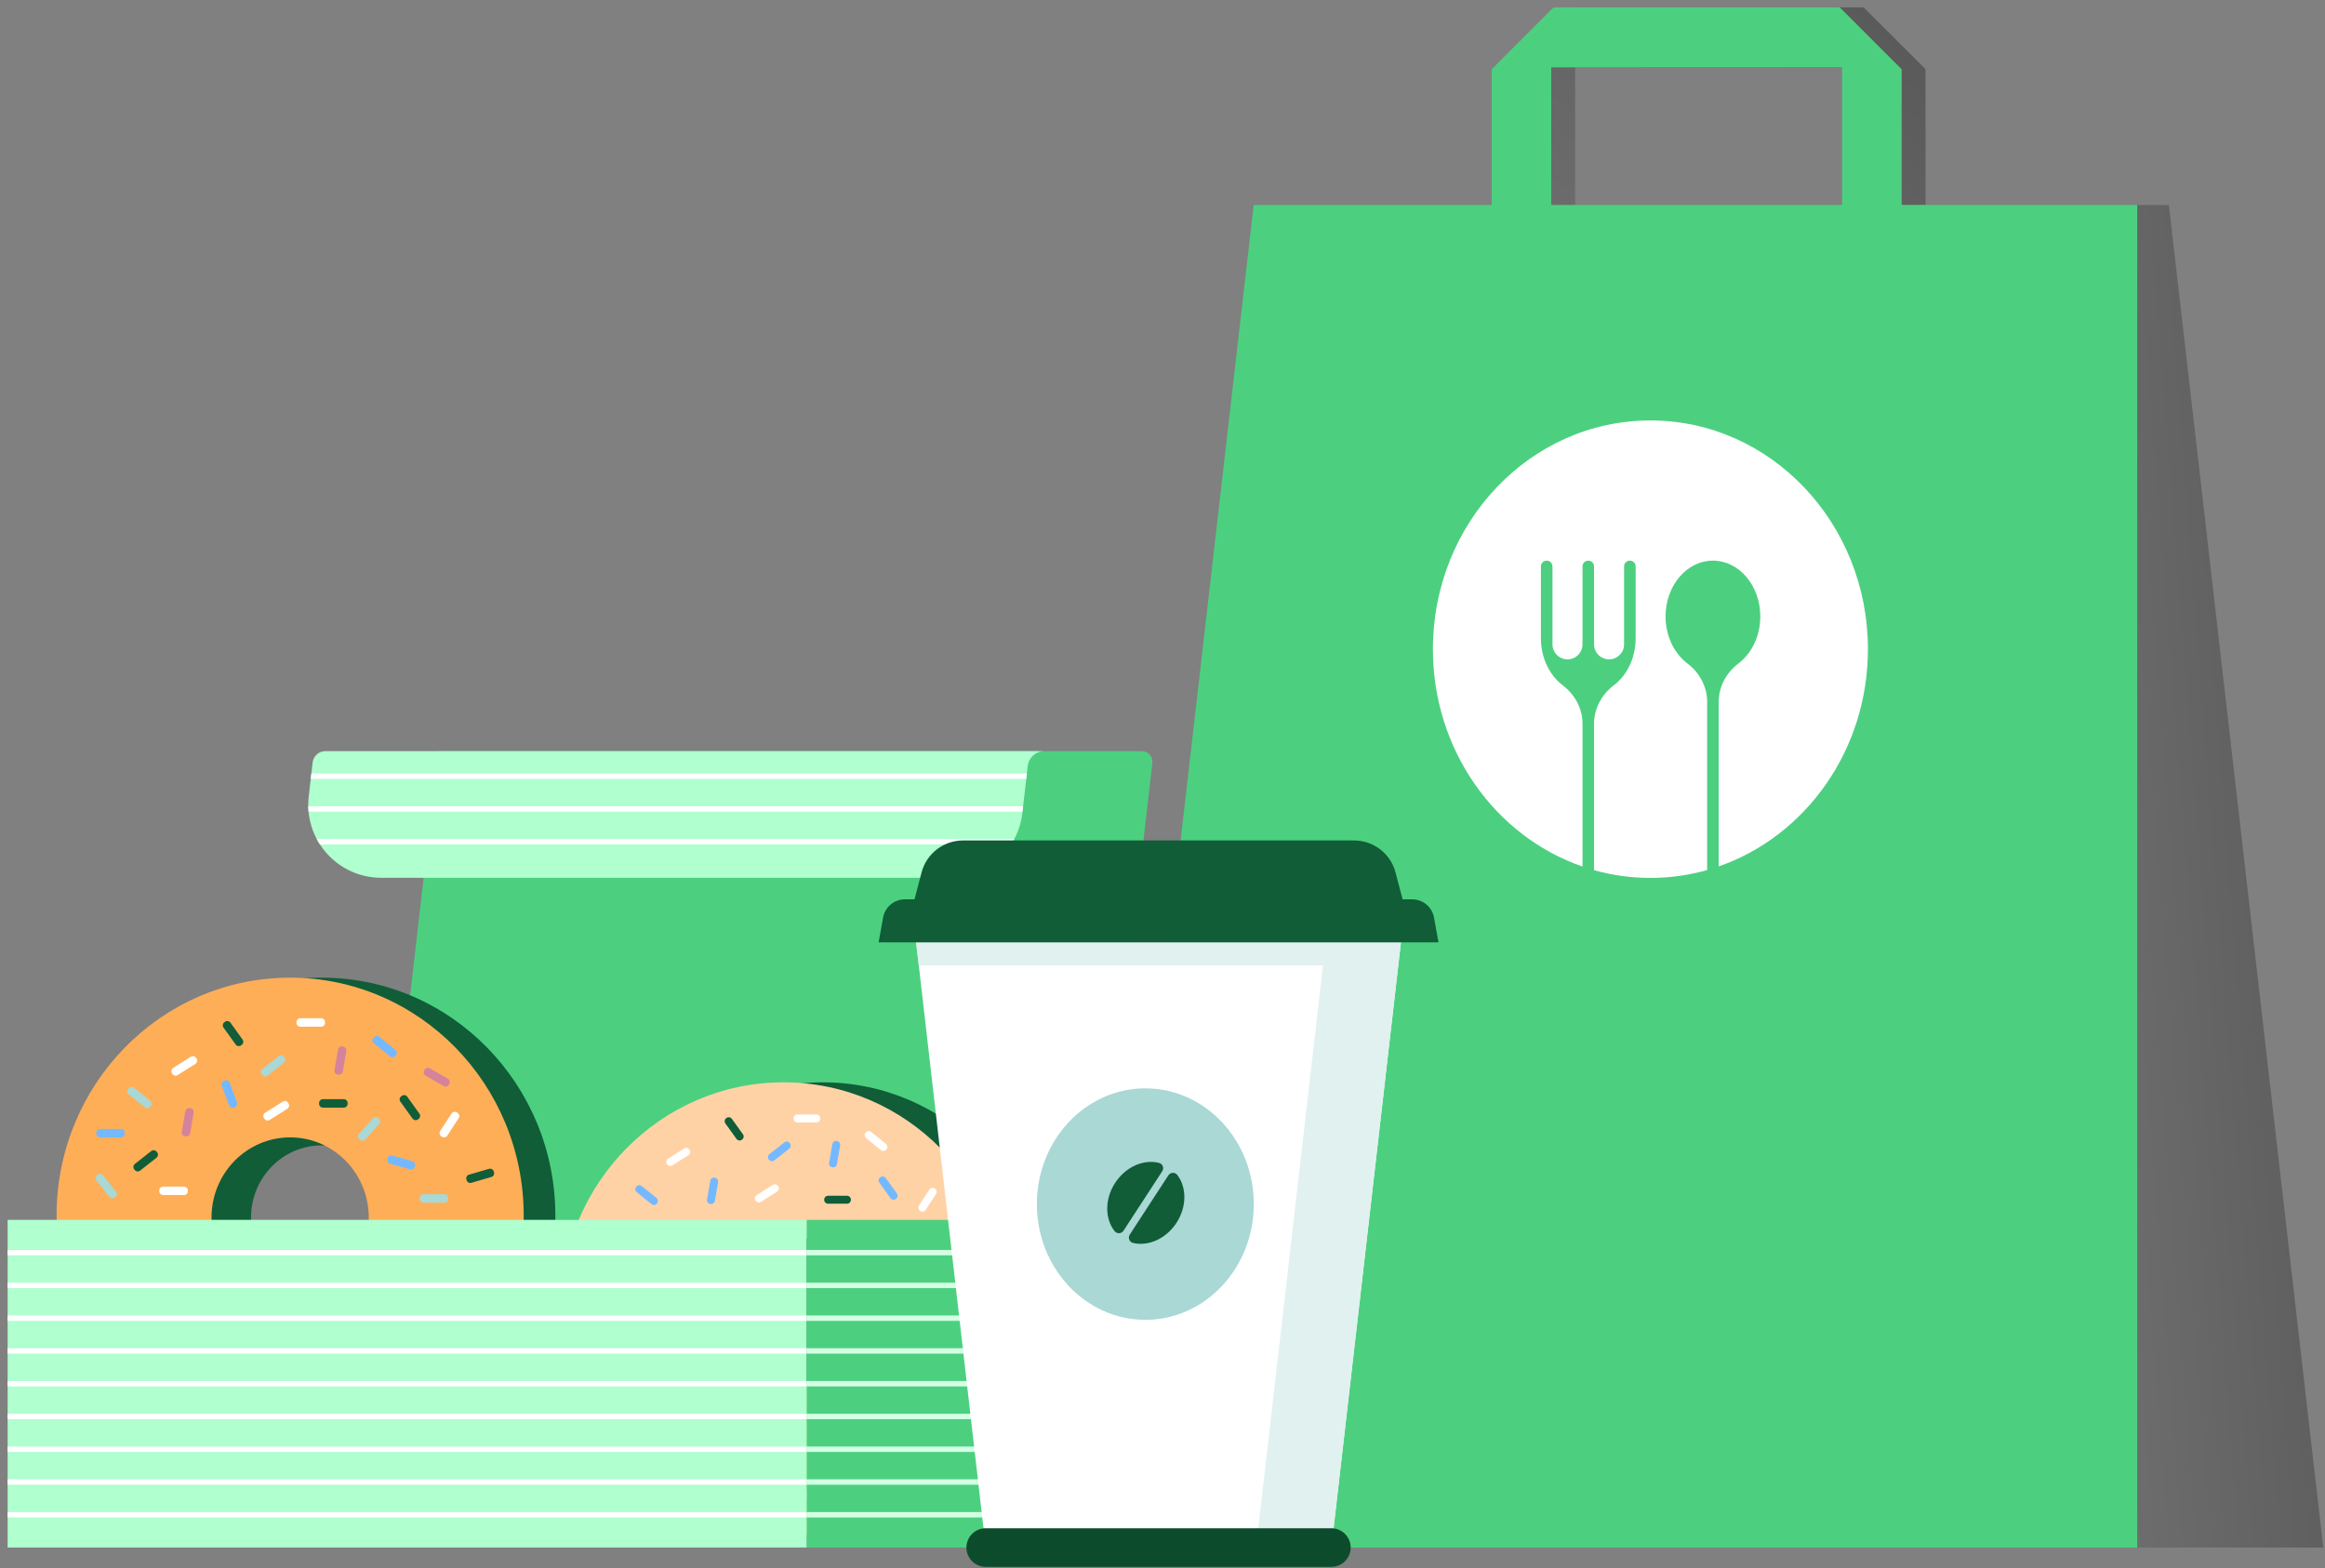 <svg width="301" height="203" viewBox="0 0 301 203" fill="none" xmlns="http://www.w3.org/2000/svg">
<rect x="0" y="0" width="301" height="203" fill="#808080" stroke="none"/>
<path d="M249.289 8.967V26.545H241.587V8.721H203.922V26.545H196.22V8.967L204.231 0.958H241.277L249.289 8.967Z" fill="url(#paint0_linear_1_380)"/>
<path d="M246.191 26.545V8.967L238.179 0.958H201.133L193.122 8.967V26.545H162.306L142.321 200.346H276.693V26.545H246.191ZM238.489 26.545H200.824V8.72H238.489V26.545Z" fill="#4CD080"/>
<path d="M300.775 200.346H276.693V26.545H280.79L300.775 200.346Z" fill="url(#paint1_linear_1_380)"/>
<path d="M241.825 84.043C241.825 97.149 233.729 108.266 222.509 112.164V90.856C222.509 88.92 223.466 87.104 225.078 85.88C226.772 84.595 227.893 82.353 227.893 79.803C227.893 75.812 225.147 72.579 221.76 72.579C218.374 72.579 215.628 75.812 215.628 79.803C215.628 82.353 216.749 84.595 218.443 85.88C220.055 87.104 221.012 88.92 221.012 90.856V112.637C218.67 113.301 216.207 113.655 213.666 113.655C211.143 113.655 208.698 113.306 206.37 112.651V93.686C206.37 91.75 207.328 89.934 208.94 88.71C209.881 87.996 210.646 86.984 211.14 85.79C211.534 84.837 211.755 83.766 211.755 82.634V73.327C211.755 72.914 211.42 72.579 211.006 72.579H211.005C210.592 72.579 210.257 72.914 210.257 73.327V83.417C210.257 83.954 210.04 84.439 209.688 84.791C209.336 85.142 208.851 85.36 208.314 85.36C207.241 85.36 206.37 84.49 206.37 83.417V73.327C206.37 73.121 206.287 72.934 206.152 72.798C206.016 72.663 205.829 72.579 205.622 72.579C205.208 72.579 204.874 72.914 204.874 73.327V83.417C204.874 84.49 204.004 85.36 202.931 85.36H202.93C201.857 85.36 200.986 84.49 200.986 83.417V73.327C200.986 73.121 200.902 72.934 200.768 72.798C200.632 72.663 200.445 72.579 200.238 72.579C199.824 72.579 199.489 72.914 199.489 73.327V82.634C199.489 83.766 199.71 84.837 200.104 85.79C200.598 86.984 201.362 87.996 202.303 88.71C203.916 89.934 204.874 91.75 204.874 93.686V112.182C193.628 108.299 185.508 97.168 185.508 84.043C185.508 67.69 198.114 54.431 213.666 54.431C229.218 54.431 241.825 67.69 241.825 84.043Z" fill="white"/>
<path d="M149.187 98.774L142.387 157.923H49.754L56.731 97.242H147.821C148.643 97.242 149.281 97.958 149.187 98.774Z" fill="#4CD080"/>
<path d="M135.204 97.242C134.105 97.242 133.181 98.066 133.055 99.157L132.352 105.27C131.804 110.039 127.764 113.64 122.961 113.64H49.358C43.71 113.64 39.323 108.721 39.968 103.112L40.474 98.708C40.57 97.873 41.278 97.242 42.119 97.242H135.204Z" fill="#AFFFCF"/>
<path d="M106.531 198.925C122.461 198.925 135.375 185.761 135.375 169.523C135.375 153.284 122.461 140.12 106.531 140.12C90.601 140.12 77.686 153.284 77.686 169.523C77.686 185.761 90.601 198.925 106.531 198.925Z" fill="#105D38"/>
<path d="M101.435 140.12C85.504 140.12 72.59 153.284 72.59 169.522C72.59 185.761 85.504 198.925 101.435 198.925C117.365 198.925 130.279 185.761 130.279 169.522C130.279 153.284 117.365 140.12 101.435 140.12ZM101.435 179.64C96.072 179.64 91.725 175.208 91.725 169.742C91.725 164.276 96.072 159.844 101.435 159.844C106.797 159.844 111.145 164.276 111.145 169.742C111.145 175.208 106.797 179.64 101.435 179.64Z" fill="#FFD2A6"/>
<path d="M105.693 145.314H103.231C102.957 145.314 102.734 145.091 102.734 144.816V144.782C102.734 144.508 102.957 144.285 103.231 144.285H105.693C105.968 144.285 106.191 144.508 106.191 144.782V144.816C106.191 145.091 105.968 145.314 105.693 145.314Z" fill="white"/>
<path d="M109.662 155.833H107.2C106.925 155.833 106.703 155.61 106.703 155.336V155.302C106.703 155.027 106.925 154.805 107.2 154.805H109.662C109.937 154.805 110.159 155.027 110.159 155.302V155.336C110.159 155.61 109.937 155.833 109.662 155.833Z" fill="#105D38"/>
<path d="M89.117 149.56L87.035 150.874C86.803 151.021 86.496 150.952 86.349 150.719L86.331 150.691C86.184 150.458 86.254 150.151 86.486 150.005L88.568 148.691C88.8 148.544 89.107 148.614 89.254 148.846L89.272 148.874C89.419 149.107 89.349 149.414 89.117 149.56Z" fill="white"/>
<path d="M121.183 154.568L119.84 156.63C119.69 156.861 119.382 156.926 119.152 156.776L119.123 156.757C118.893 156.607 118.828 156.299 118.978 156.069L120.321 154.007C120.471 153.777 120.779 153.712 121.009 153.862L121.038 153.88C121.268 154.03 121.333 154.338 121.183 154.568Z" fill="white"/>
<path d="M100.596 154.274L98.514 155.588C98.282 155.735 97.975 155.665 97.828 155.433L97.81 155.404C97.663 155.172 97.733 154.865 97.965 154.719L100.047 153.404C100.279 153.258 100.586 153.327 100.733 153.559L100.751 153.588C100.898 153.82 100.828 154.127 100.596 154.274Z" fill="white"/>
<path d="M95.347 147.443L93.911 145.444C93.751 145.22 93.802 144.91 94.025 144.75L94.053 144.73C94.276 144.57 94.587 144.621 94.747 144.844L96.183 146.844C96.343 147.067 96.292 147.378 96.068 147.538L96.041 147.558C95.817 147.718 95.507 147.666 95.347 147.443Z" fill="#105D38"/>
<path d="M115.278 155.111L113.842 153.112C113.682 152.888 113.733 152.578 113.957 152.418L113.984 152.398C114.208 152.238 114.518 152.289 114.678 152.512L116.114 154.512C116.274 154.735 116.223 155.046 116 155.206L115.972 155.226C115.749 155.386 115.438 155.334 115.278 155.111Z" fill="#74B9FF"/>
<path d="M84.347 155.889L82.432 154.341C82.219 154.169 82.186 153.856 82.358 153.642L82.38 153.616C82.553 153.402 82.866 153.369 83.079 153.542L84.994 155.09C85.207 155.262 85.24 155.575 85.068 155.789L85.046 155.815C84.874 156.029 84.56 156.062 84.347 155.889Z" fill="#74B9FF"/>
<path d="M114.047 148.891L112.133 147.344C111.919 147.171 111.886 146.858 112.059 146.644L112.08 146.618C112.253 146.405 112.566 146.371 112.78 146.544L114.694 148.092C114.908 148.265 114.941 148.578 114.768 148.791L114.747 148.818C114.574 149.031 114.261 149.064 114.047 148.891Z" fill="white"/>
<path d="M91.538 155.291L91.957 152.866C92.004 152.595 92.261 152.414 92.532 152.461L92.566 152.466C92.836 152.513 93.018 152.77 92.971 153.041L92.552 155.466C92.505 155.737 92.248 155.918 91.977 155.872L91.944 155.866C91.673 155.819 91.492 155.562 91.538 155.291Z" fill="#74B9FF"/>
<path d="M88.55 163.867L88.969 161.442C89.016 161.171 89.273 160.99 89.544 161.036L89.577 161.042C89.848 161.089 90.029 161.346 89.983 161.617L89.563 164.042C89.517 164.313 89.259 164.494 88.989 164.447L88.955 164.442C88.684 164.395 88.503 164.138 88.55 163.867Z" fill="#74B9FF"/>
<path d="M99.611 149.418L101.545 147.895C101.76 147.725 102.073 147.762 102.243 147.978L102.264 148.004C102.434 148.22 102.397 148.533 102.181 148.703L100.247 150.226C100.032 150.396 99.719 150.359 99.549 150.143L99.528 150.116C99.358 149.901 99.395 149.588 99.611 149.418Z" fill="#74B9FF"/>
<path d="M107.337 150.542L107.756 148.117C107.803 147.846 108.061 147.665 108.331 147.711L108.365 147.717C108.635 147.764 108.817 148.021 108.77 148.292L108.351 150.717C108.304 150.987 108.047 151.169 107.776 151.122L107.743 151.116C107.472 151.07 107.29 150.812 107.337 150.542Z" fill="#74B9FF"/>
<path d="M118.838 185.249L120.303 183.27C120.466 183.049 120.778 183.003 120.999 183.166L121.026 183.186C121.247 183.35 121.293 183.661 121.13 183.882L119.665 185.86C119.502 186.081 119.19 186.127 118.97 185.964L118.942 185.944C118.721 185.781 118.675 185.469 118.838 185.249Z" fill="white"/>
<path d="M109.164 181.496L110.629 179.518C110.792 179.297 111.104 179.251 111.324 179.414L111.352 179.434C111.573 179.598 111.619 179.909 111.456 180.13L109.991 182.108C109.828 182.329 109.516 182.375 109.295 182.212L109.268 182.192C109.047 182.028 109.001 181.717 109.164 181.496Z" fill="#105D38"/>
<path d="M125.284 169.403L125.466 166.949C125.486 166.675 125.725 166.469 125.999 166.49L126.033 166.492C126.307 166.512 126.513 166.751 126.493 167.024L126.311 169.479C126.291 169.753 126.052 169.958 125.778 169.938L125.744 169.936C125.47 169.915 125.264 169.677 125.284 169.403Z" fill="white"/>
<path d="M111.709 161.676L111.89 159.221C111.911 158.947 112.149 158.742 112.424 158.762L112.457 158.764C112.732 158.785 112.937 159.023 112.917 159.297L112.735 161.752C112.715 162.025 112.476 162.231 112.202 162.211L112.168 162.208C111.894 162.188 111.688 161.949 111.709 161.676Z" fill="white"/>
<path d="M103.625 193.809L102.766 191.503C102.67 191.245 102.801 190.959 103.058 190.863L103.09 190.851C103.347 190.756 103.634 190.886 103.73 191.144L104.589 193.45C104.685 193.708 104.554 193.994 104.296 194.09L104.264 194.102C104.007 194.197 103.721 194.067 103.625 193.809Z" fill="white"/>
<path d="M114.665 175.822L114.847 173.368C114.867 173.094 115.106 172.888 115.38 172.909L115.414 172.911C115.688 172.931 115.894 173.17 115.874 173.444L115.692 175.898C115.671 176.172 115.433 176.378 115.159 176.357L115.125 176.355C114.851 176.334 114.645 176.096 114.665 175.822Z" fill="white"/>
<path d="M123.281 175.668L125.743 175.704C126.018 175.708 126.237 175.934 126.233 176.209L126.232 176.243C126.228 176.517 126.002 176.736 125.728 176.732L123.266 176.696C122.991 176.692 122.772 176.466 122.776 176.192L122.776 176.158C122.78 175.883 123.006 175.664 123.281 175.668Z" fill="#105D38"/>
<path d="M99.507 184.033L101.968 184.069C102.243 184.073 102.462 184.299 102.458 184.574L102.458 184.608C102.454 184.882 102.228 185.102 101.953 185.098L99.491 185.061C99.217 185.057 98.997 184.831 99.001 184.557L99.002 184.523C99.006 184.248 99.232 184.029 99.507 184.033Z" fill="#105D38"/>
<path d="M105.258 187.121L107.72 187.158C107.994 187.162 108.214 187.388 108.21 187.662L108.209 187.696C108.205 187.971 107.979 188.19 107.705 188.186L105.243 188.149C104.968 188.145 104.749 187.919 104.753 187.645L104.753 187.611C104.757 187.336 104.983 187.117 105.258 187.121Z" fill="#74B9FF"/>
<path d="M123.033 161.805L125.416 161.187C125.682 161.118 125.953 161.278 126.022 161.544L126.031 161.577C126.1 161.843 125.94 162.114 125.674 162.183L123.291 162.8C123.025 162.869 122.753 162.71 122.685 162.444L122.676 162.411C122.607 162.145 122.767 161.874 123.033 161.805Z" fill="#74B9FF"/>
<path d="M114.675 164.625L117.059 164.007C117.325 163.938 117.596 164.098 117.665 164.364L117.674 164.397C117.743 164.662 117.583 164.934 117.317 165.003L114.933 165.62C114.668 165.689 114.396 165.529 114.327 165.264L114.319 165.231C114.25 164.965 114.409 164.694 114.675 164.625Z" fill="#74B9FF"/>
<path d="M110.991 189.833L113.375 189.215C113.641 189.146 113.912 189.306 113.981 189.572L113.99 189.605C114.059 189.87 113.899 190.142 113.633 190.21L111.25 190.828C110.984 190.897 110.712 190.737 110.643 190.471L110.635 190.439C110.566 190.173 110.726 189.901 110.991 189.833Z" fill="white"/>
<path d="M119.235 167.939L120.936 169.719C121.126 169.917 121.119 170.232 120.92 170.422L120.896 170.445C120.697 170.635 120.382 170.628 120.193 170.429L118.492 168.649C118.302 168.451 118.309 168.136 118.508 167.947L118.532 167.923C118.731 167.733 119.046 167.74 119.235 167.939Z" fill="#74B9FF"/>
<path d="M119.157 177.919L119.232 180.379C119.24 180.654 119.024 180.883 118.749 180.891L118.715 180.892C118.44 180.901 118.211 180.685 118.203 180.41L118.128 177.95C118.12 177.676 118.336 177.447 118.61 177.438L118.645 177.437C118.919 177.429 119.149 177.645 119.157 177.919Z" fill="#74B9FF"/>
<path d="M113.656 183.459L115.357 185.239C115.547 185.437 115.54 185.752 115.341 185.941L115.316 185.965C115.118 186.155 114.803 186.147 114.613 185.949L112.912 184.169C112.723 183.971 112.73 183.656 112.928 183.466L112.953 183.443C113.152 183.253 113.466 183.26 113.656 183.459Z" fill="#74B9FF"/>
<path d="M79.473 176.888L80.558 179.098C80.678 179.345 80.577 179.643 80.33 179.763L80.299 179.778C80.053 179.899 79.755 179.798 79.634 179.551L78.55 177.341C78.429 177.095 78.531 176.797 78.777 176.676L78.808 176.661C79.055 176.54 79.353 176.642 79.473 176.888Z" fill="white"/>
<path d="M87.255 170.026L88.339 172.236C88.46 172.483 88.358 172.781 88.111 172.901L88.081 172.916C87.834 173.037 87.536 172.935 87.415 172.689L86.331 170.479C86.21 170.233 86.312 169.935 86.558 169.814L86.589 169.799C86.836 169.678 87.134 169.78 87.255 170.026Z" fill="#105D38"/>
<path d="M90.586 189.896L92.683 191.186C92.917 191.33 92.99 191.636 92.846 191.87L92.828 191.899C92.684 192.133 92.378 192.206 92.144 192.062L90.047 190.772C89.813 190.628 89.74 190.322 89.884 190.088L89.902 190.059C90.046 189.825 90.352 189.752 90.586 189.896Z" fill="white"/>
<path d="M79.681 159.273L82.126 159.571C82.398 159.604 82.592 159.852 82.559 160.124L82.555 160.158C82.522 160.431 82.274 160.625 82.001 160.592L79.557 160.294C79.284 160.261 79.09 160.013 79.124 159.74L79.128 159.706C79.161 159.434 79.409 159.24 79.681 159.273Z" fill="white"/>
<path d="M89.766 177.518L91.863 178.808C92.097 178.952 92.17 179.259 92.026 179.492L92.008 179.521C91.864 179.755 91.558 179.828 91.324 179.684L89.227 178.394C88.993 178.25 88.92 177.944 89.064 177.71L89.082 177.681C89.226 177.447 89.532 177.375 89.766 177.518Z" fill="white"/>
<path d="M85.942 185.237L84.777 187.406C84.647 187.648 84.346 187.739 84.104 187.609L84.074 187.593C83.832 187.463 83.741 187.162 83.871 186.92L85.035 184.751C85.165 184.509 85.467 184.418 85.709 184.548L85.739 184.564C85.981 184.694 86.072 184.996 85.942 185.237Z" fill="#105D38"/>
<path d="M84.054 163.972L82.89 166.141C82.76 166.383 82.458 166.474 82.216 166.344L82.186 166.328C81.944 166.198 81.853 165.897 81.983 165.655L83.147 163.486C83.277 163.244 83.579 163.153 83.821 163.283L83.851 163.299C84.093 163.429 84.184 163.731 84.054 163.972Z" fill="#74B9FF"/>
<path d="M98.371 191.391L97.824 193.791C97.763 194.058 97.496 194.226 97.228 194.165L97.195 194.157C96.927 194.096 96.76 193.83 96.821 193.562L97.368 191.162C97.429 190.895 97.696 190.727 97.964 190.788L97.997 190.796C98.265 190.857 98.432 191.123 98.371 191.391Z" fill="#74B9FF"/>
<path d="M78.324 167.128L77.776 169.528C77.715 169.796 77.449 169.963 77.181 169.902L77.148 169.895C76.88 169.834 76.712 169.567 76.773 169.299L77.321 166.9C77.382 166.632 77.648 166.464 77.916 166.525L77.949 166.533C78.217 166.594 78.385 166.861 78.324 167.128Z" fill="white"/>
<path d="M94.668 185.2L92.305 185.891C92.041 185.969 91.765 185.818 91.688 185.554L91.678 185.521C91.601 185.258 91.752 184.982 92.016 184.905L94.379 184.213C94.642 184.136 94.919 184.287 94.996 184.55L95.005 184.583C95.082 184.847 94.931 185.123 94.668 185.2Z" fill="#74B9FF"/>
<path d="M85.838 180.541L83.618 179.476C83.371 179.357 83.266 179.06 83.385 178.812L83.4 178.782C83.519 178.534 83.816 178.43 84.064 178.549L86.284 179.614C86.531 179.733 86.635 180.03 86.517 180.277L86.502 180.308C86.383 180.555 86.086 180.66 85.838 180.541Z" fill="#74B9FF"/>
<path d="M83.635 171.98L80.318 172.951L80.607 173.938L83.924 172.967L83.635 171.98Z" fill="#74B9FF"/>
<path d="M41.66 126.569C24.96 126.569 11.422 140.37 11.422 157.392C11.422 174.415 24.96 188.216 41.66 188.216C58.36 188.216 71.898 174.415 71.898 157.392C71.898 140.37 58.36 126.569 41.66 126.569ZM41.66 166.962C36.6 166.962 32.498 162.781 32.498 157.623C32.498 152.465 36.6 148.283 41.66 148.283C46.72 148.283 50.823 152.465 50.823 157.623C50.823 162.781 46.72 166.962 41.66 166.962Z" fill="#105D38"/>
<path d="M37.563 126.569C20.863 126.569 7.325 140.37 7.325 157.392C7.325 174.415 20.863 188.216 37.563 188.216C54.263 188.216 67.801 174.415 67.801 157.392C67.801 140.37 54.263 126.569 37.563 126.569ZM37.563 167.998C31.942 167.998 27.384 163.354 27.384 157.623C27.384 151.892 31.942 147.246 37.563 147.246C43.185 147.246 47.742 151.892 47.742 157.623C47.742 163.354 43.185 167.998 37.563 167.998Z" fill="#FFAE58"/>
<path d="M41.581 132.919H38.882C38.608 132.919 38.385 132.697 38.385 132.422V132.318C38.385 132.043 38.608 131.821 38.882 131.821H41.581C41.856 131.821 42.079 132.043 42.079 132.318V132.422C42.079 132.697 41.856 132.919 41.581 132.919Z" fill="white"/>
<path d="M57.527 155.698H54.828C54.553 155.698 54.331 155.475 54.331 155.201V155.096C54.331 154.822 54.553 154.599 54.828 154.599H57.527C57.802 154.599 58.025 154.822 58.025 155.096V155.201C58.025 155.475 57.802 155.698 57.527 155.698Z" fill="#A9D8D5"/>
<path d="M63.617 152.371L61.026 153.128C60.762 153.205 60.486 153.054 60.409 152.79L60.38 152.69C60.303 152.426 60.454 152.15 60.718 152.073L63.309 151.317C63.572 151.24 63.848 151.391 63.925 151.654L63.955 151.755C64.032 152.018 63.88 152.294 63.617 152.371Z" fill="#105D38"/>
<path d="M23.82 154.716H21.121C20.847 154.716 20.624 154.493 20.624 154.219V154.114C20.624 153.839 20.847 153.617 21.121 153.617H23.82C24.095 153.617 24.318 153.839 24.318 154.114V154.219C24.318 154.493 24.095 154.716 23.82 154.716Z" fill="white"/>
<path d="M53.088 151.391L50.492 150.653C50.227 150.578 50.074 150.303 50.149 150.039L50.178 149.938C50.253 149.674 50.528 149.521 50.792 149.596L53.389 150.334C53.653 150.409 53.806 150.684 53.731 150.949L53.702 151.049C53.627 151.313 53.352 151.466 53.088 151.391Z" fill="#74B9FF"/>
<path d="M15.665 147.247H12.965C12.691 147.247 12.468 147.024 12.468 146.749V146.645C12.468 146.37 12.691 146.148 12.965 146.148H15.665C15.939 146.148 16.162 146.37 16.162 146.645V146.749C16.162 147.024 15.939 147.247 15.665 147.247Z" fill="#74B9FF"/>
<path d="M44.507 143.397H41.807C41.533 143.397 41.31 143.174 41.31 142.9V142.795C41.31 142.521 41.533 142.298 41.807 142.298H44.507C44.781 142.298 45.004 142.521 45.004 142.795V142.9C45.004 143.174 44.781 143.397 44.507 143.397Z" fill="#105D38"/>
<path d="M57.437 140.602L55.099 139.253C54.861 139.115 54.78 138.811 54.917 138.573L54.969 138.483C55.107 138.245 55.411 138.164 55.649 138.301L57.986 139.65C58.224 139.787 58.306 140.091 58.169 140.329L58.116 140.42C57.979 140.657 57.675 140.739 57.437 140.602Z" fill="#D5839A"/>
<path d="M25.293 137.734L23.011 139.175C22.779 139.322 22.471 139.252 22.325 139.02L22.269 138.932C22.122 138.699 22.192 138.392 22.424 138.246L24.706 136.805C24.938 136.659 25.245 136.728 25.392 136.96L25.448 137.049C25.595 137.281 25.525 137.588 25.293 137.734Z" fill="white"/>
<path d="M59.382 144.76L57.909 147.021C57.759 147.251 57.451 147.316 57.221 147.166L57.133 147.109C56.903 146.959 56.838 146.651 56.988 146.421L58.461 144.16C58.611 143.93 58.919 143.865 59.149 144.015L59.236 144.072C59.467 144.222 59.532 144.529 59.382 144.76Z" fill="white"/>
<path d="M37.197 143.543L34.915 144.984C34.682 145.13 34.375 145.061 34.229 144.829L34.173 144.74C34.026 144.508 34.096 144.201 34.328 144.055L36.61 142.614C36.842 142.467 37.15 142.537 37.296 142.769L37.352 142.857C37.498 143.089 37.429 143.396 37.197 143.543Z" fill="white"/>
<path d="M29.65 143.092L28.717 140.56C28.622 140.302 28.754 140.016 29.011 139.921L29.109 139.885C29.367 139.79 29.653 139.922 29.748 140.18L30.681 142.712C30.776 142.969 30.644 143.255 30.387 143.35L30.288 143.386C30.031 143.481 29.745 143.349 29.65 143.092Z" fill="#74B9FF"/>
<path d="M30.511 135.223L28.937 133.03C28.777 132.807 28.828 132.497 29.052 132.337L29.137 132.276C29.36 132.116 29.671 132.167 29.831 132.39L31.404 134.582C31.564 134.805 31.513 135.116 31.29 135.276L31.205 135.337C30.982 135.497 30.671 135.446 30.511 135.223Z" fill="#105D38"/>
<path d="M53.406 144.813L51.832 142.621C51.672 142.398 51.723 142.087 51.947 141.927L52.032 141.866C52.255 141.706 52.565 141.757 52.725 141.98L54.299 144.173C54.459 144.396 54.408 144.707 54.185 144.867L54.1 144.927C53.877 145.088 53.566 145.036 53.406 144.813Z" fill="#105D38"/>
<path d="M18.764 143.372L16.665 141.675C16.451 141.503 16.418 141.19 16.591 140.976L16.657 140.895C16.829 140.681 17.143 140.648 17.356 140.821L19.455 142.518C19.668 142.69 19.701 143.003 19.529 143.217L19.463 143.298C19.29 143.512 18.977 143.545 18.764 143.372Z" fill="#A9D8D5"/>
<path d="M50.5 136.764L48.401 135.067C48.188 134.894 48.155 134.581 48.328 134.368L48.393 134.287C48.566 134.073 48.879 134.04 49.093 134.213L51.191 135.909C51.405 136.082 51.438 136.395 51.265 136.609L51.2 136.69C51.027 136.903 50.714 136.937 50.5 136.764Z" fill="#74B9FF"/>
<path d="M14.154 154.951L12.483 152.832C12.313 152.616 12.35 152.304 12.566 152.134L12.648 152.069C12.864 151.899 13.176 151.936 13.347 152.152L15.017 154.271C15.187 154.487 15.15 154.799 14.934 154.969L14.852 155.034C14.636 155.204 14.324 155.167 14.154 154.951Z" fill="#A9D8D5"/>
<path d="M23.534 146.521L23.993 143.862C24.04 143.592 24.297 143.41 24.568 143.457L24.671 143.475C24.942 143.522 25.123 143.779 25.077 144.049L24.617 146.708C24.57 146.979 24.313 147.16 24.042 147.113L23.939 147.096C23.669 147.049 23.487 146.792 23.534 146.521Z" fill="#D5839A"/>
<path d="M33.953 138.394L36.073 136.724C36.288 136.554 36.601 136.591 36.771 136.806L36.836 136.888C37.006 137.104 36.969 137.417 36.753 137.587L34.633 139.257C34.417 139.427 34.105 139.39 33.934 139.174L33.87 139.092C33.7 138.876 33.737 138.563 33.953 138.394Z" fill="#A9D8D5"/>
<path d="M17.46 150.685L19.58 149.015C19.796 148.846 20.109 148.883 20.279 149.098L20.343 149.18C20.513 149.396 20.476 149.709 20.261 149.879L18.14 151.549C17.925 151.718 17.612 151.681 17.442 151.466L17.377 151.384C17.207 151.168 17.244 150.855 17.46 150.685Z" fill="#105D38"/>
<path d="M43.298 138.539L43.757 135.881C43.804 135.61 44.061 135.429 44.332 135.475L44.435 135.493C44.706 135.54 44.887 135.797 44.84 136.068L44.381 138.727C44.334 138.997 44.077 139.179 43.806 139.132L43.703 139.114C43.432 139.067 43.251 138.81 43.298 138.539Z" fill="#D5839A"/>
<path d="M46.481 146.783L48.278 144.769C48.46 144.565 48.775 144.547 48.98 144.729L49.058 144.799C49.263 144.982 49.281 145.296 49.098 145.501L47.301 147.514C47.118 147.719 46.804 147.737 46.599 147.554L46.521 147.485C46.316 147.302 46.298 146.988 46.481 146.783Z" fill="#A9D8D5"/>
<path d="M33.966 182.357L36.665 182.398C36.94 182.402 37.159 182.628 37.155 182.903L37.153 183.007C37.149 183.282 36.923 183.501 36.648 183.497L33.949 183.455C33.675 183.451 33.456 183.225 33.46 182.951L33.461 182.846C33.466 182.572 33.692 182.353 33.966 182.357Z" fill="white"/>
<path d="M18.37 159.338L21.069 159.379C21.343 159.383 21.562 159.609 21.558 159.883L21.557 159.988C21.552 160.263 21.326 160.482 21.052 160.477L18.353 160.436C18.078 160.432 17.859 160.206 17.863 159.932L17.865 159.827C17.869 159.553 18.095 159.333 18.37 159.338Z" fill="#A9D8D5"/>
<path d="M12.23 162.571L14.832 161.854C15.097 161.781 15.371 161.936 15.444 162.201L15.472 162.302C15.545 162.566 15.389 162.84 15.124 162.913L12.522 163.63C12.258 163.703 11.984 163.548 11.911 163.283L11.883 163.182C11.81 162.918 11.966 162.644 12.23 162.571Z" fill="#105D38"/>
<path d="M52.057 160.834L54.756 160.875C55.031 160.879 55.25 161.105 55.246 161.38L55.244 161.484C55.24 161.759 55.014 161.978 54.74 161.973L52.041 161.932C51.766 161.928 51.547 161.702 51.551 161.428L51.553 161.323C51.557 161.049 51.783 160.83 52.057 160.834Z" fill="white"/>
<path d="M22.743 163.711L25.327 164.489C25.59 164.568 25.739 164.845 25.66 165.108L25.63 165.208C25.551 165.471 25.273 165.62 25.011 165.541L22.426 164.763C22.163 164.684 22.014 164.407 22.093 164.144L22.123 164.044C22.202 163.781 22.48 163.632 22.743 163.711Z" fill="#74B9FF"/>
<path d="M60.099 168.426L62.798 168.468C63.072 168.472 63.292 168.698 63.288 168.972L63.286 169.077C63.282 169.351 63.056 169.57 62.781 169.566L60.082 169.525C59.808 169.521 59.588 169.295 59.593 169.02L59.594 168.916C59.598 168.641 59.824 168.422 60.099 168.426Z" fill="#74B9FF"/>
<path d="M31.201 171.836L33.9 171.877C34.175 171.881 34.394 172.107 34.39 172.382L34.388 172.486C34.384 172.761 34.158 172.98 33.883 172.976L31.185 172.934C30.91 172.93 30.691 172.704 30.695 172.43L30.697 172.325C30.701 172.051 30.927 171.832 31.201 171.836Z" fill="#105D38"/>
<path d="M18.23 174.433L20.546 175.818C20.782 175.959 20.859 176.264 20.718 176.5L20.664 176.59C20.523 176.825 20.218 176.902 19.982 176.761L17.665 175.377C17.43 175.236 17.353 174.93 17.494 174.695L17.547 174.605C17.688 174.369 17.994 174.293 18.23 174.433Z" fill="#F6ACC1"/>
<path d="M50.326 177.791L52.63 176.385C52.864 176.242 53.171 176.316 53.314 176.55L53.368 176.639C53.511 176.874 53.437 177.18 53.203 177.323L50.899 178.728C50.664 178.872 50.358 178.797 50.215 178.563L50.161 178.474C50.018 178.24 50.092 177.934 50.326 177.791Z" fill="white"/>
<path d="M16.349 170.246L17.856 168.008C18.009 167.78 18.318 167.72 18.546 167.873L18.633 167.932C18.86 168.085 18.921 168.394 18.768 168.622L17.26 170.86C17.107 171.088 16.798 171.148 16.57 170.995L16.483 170.936C16.256 170.783 16.195 170.474 16.349 170.246Z" fill="white"/>
<path d="M38.512 171.801L40.816 170.396C41.051 170.253 41.357 170.327 41.5 170.561L41.554 170.65C41.697 170.885 41.623 171.19 41.389 171.334L39.085 172.739C38.85 172.882 38.544 172.808 38.401 172.574L38.347 172.485C38.204 172.25 38.278 171.944 38.512 171.801Z" fill="white"/>
<path d="M46.051 172.367L46.946 174.913C47.037 175.172 46.901 175.456 46.642 175.547L46.543 175.582C46.284 175.673 46 175.536 45.909 175.277L45.014 172.731C44.923 172.472 45.06 172.189 45.319 172.098L45.417 172.063C45.677 171.972 45.961 172.108 46.051 172.367Z" fill="#74B9FF"/>
<path d="M45.07 180.223L46.61 182.439C46.767 182.664 46.711 182.974 46.486 183.131L46.4 183.19C46.174 183.347 45.864 183.291 45.707 183.066L44.168 180.85C44.011 180.624 44.067 180.314 44.292 180.158L44.378 180.098C44.604 179.941 44.914 179.997 45.07 180.223Z" fill="#105D38"/>
<path d="M22.325 170.284L23.864 172.5C24.021 172.725 23.965 173.035 23.739 173.192L23.654 173.251C23.428 173.408 23.118 173.352 22.962 173.127L21.422 170.911C21.265 170.685 21.321 170.375 21.546 170.219L21.632 170.159C21.858 170.003 22.168 170.058 22.325 170.284Z" fill="#105D38"/>
<path d="M56.941 172.253L59.013 173.982C59.224 174.158 59.252 174.471 59.077 174.682L59.01 174.762C58.834 174.973 58.52 175.001 58.309 174.825L56.236 173.097C56.026 172.921 55.997 172.607 56.173 172.397L56.24 172.316C56.416 172.106 56.73 172.077 56.941 172.253Z" fill="#A9D8D5"/>
<path d="M25.107 178.377L27.18 180.105C27.391 180.281 27.419 180.595 27.243 180.805L27.176 180.886C27 181.096 26.686 181.125 26.476 180.949L24.403 179.22C24.192 179.044 24.164 178.731 24.34 178.52L24.407 178.44C24.583 178.229 24.896 178.201 25.107 178.377Z" fill="#74B9FF"/>
<path d="M61.727 160.746L63.365 162.89C63.532 163.108 63.49 163.42 63.272 163.587L63.189 163.65C62.971 163.817 62.659 163.775 62.492 163.557L60.854 161.412C60.687 161.194 60.729 160.882 60.947 160.716L61.03 160.652C61.248 160.486 61.561 160.527 61.727 160.746Z" fill="#A9D8D5"/>
<path d="M52.219 169.032L51.719 171.683C51.668 171.953 51.408 172.131 51.138 172.08L51.035 172.06C50.766 172.009 50.588 171.749 50.639 171.48L51.139 168.828C51.19 168.558 51.45 168.381 51.72 168.432L51.822 168.451C52.093 168.502 52.27 168.762 52.219 169.032Z" fill="#F6ACC1"/>
<path d="M41.677 176.999L39.532 178.637C39.314 178.803 39.002 178.762 38.835 178.543L38.772 178.46C38.605 178.242 38.647 177.93 38.865 177.764L41.01 176.126C41.229 175.96 41.541 176.001 41.707 176.22L41.771 176.303C41.938 176.521 41.896 176.833 41.677 176.999Z" fill="#A9D8D5"/>
<path d="M58.355 164.961L56.21 166.598C55.992 166.765 55.68 166.723 55.513 166.505L55.45 166.422C55.283 166.203 55.325 165.891 55.543 165.725L57.688 164.087C57.907 163.921 58.219 163.962 58.386 164.181L58.449 164.264C58.616 164.482 58.574 164.794 58.355 164.961Z" fill="#105D38"/>
<path d="M32.336 176.711L31.836 179.362C31.785 179.632 31.525 179.81 31.255 179.759L31.152 179.74C30.882 179.689 30.704 179.429 30.755 179.159L31.256 176.507C31.306 176.238 31.566 176.06 31.836 176.111L31.939 176.13C32.209 176.181 32.387 176.441 32.336 176.711Z" fill="#F6ACC1"/>
<path d="M29.279 168.42L27.452 170.406C27.266 170.608 26.951 170.621 26.749 170.435L26.672 170.364C26.47 170.178 26.457 169.864 26.643 169.662L28.47 167.676C28.656 167.474 28.971 167.461 29.173 167.647L29.25 167.718C29.452 167.903 29.465 168.218 29.279 168.42Z" fill="#A9D8D5"/>
<path d="M132.943 100.135L132.862 100.835H40.23L40.31 100.135H132.943Z" fill="white"/>
<path d="M131.313 108.62C131.187 108.86 131.049 109.093 130.903 109.32H41.419C41.272 109.093 41.135 108.859 41.008 108.62H131.313Z" fill="white"/>
<path d="M132.455 104.378L132.374 105.078H39.946C39.923 104.847 39.911 104.614 39.907 104.378H132.455Z" fill="white"/>
<path d="M142.321 157.923H104.417V200.346H142.321V157.923Z" fill="#4CD080"/>
<path d="M104.417 157.923H0.99V200.346H104.417V157.923Z" fill="#AFFFCF"/>
<path d="M104.462 161.816H0.99V162.516H104.462V161.816Z" fill="white"/>
<path d="M104.417 166.058H0.99V166.758H104.417V166.058Z" fill="white"/>
<path d="M104.417 170.3H0.99V171H104.417V170.3Z" fill="white"/>
<path d="M104.417 174.543H0.99V175.243H104.417V174.543Z" fill="white"/>
<path d="M104.417 178.785H0.99V179.485H104.417V178.785Z" fill="white"/>
<path d="M104.417 183.027H0.99V183.727H104.417V183.027Z" fill="white"/>
<path d="M104.417 191.512H0.99V192.212H104.417V191.512Z" fill="white"/>
<path d="M104.417 187.269H0.99V187.969H104.417V187.269Z" fill="white"/>
<path d="M104.417 195.754H0.99V196.454H104.417V195.754Z" fill="white"/>
<path d="M142.321 161.815H104.463V162.515H142.321V161.815Z" fill="#D4FFE5"/>
<path d="M142.321 166.058H104.417V166.758H142.321V166.058Z" fill="#D4FFE5"/>
<path d="M142.321 170.3H104.417V171H142.321V170.3Z" fill="#D4FFE5"/>
<path d="M142.321 174.542H104.417V175.242H142.321V174.542Z" fill="#D4FFE5"/>
<path d="M142.321 178.785H104.417V179.485H142.321V178.785Z" fill="#D4FFE5"/>
<path d="M142.321 183.027H104.417V183.727H142.321V183.027Z" fill="#D4FFE5"/>
<path d="M142.321 191.512H104.417V192.212H142.321V191.512Z" fill="#D4FFE5"/>
<path d="M142.321 187.269H104.417V187.969H142.321V187.269Z" fill="#D4FFE5"/>
<path d="M142.321 195.754H104.417V196.454H142.321V195.754Z" fill="#D4FFE5"/>
<path d="M181.369 121.997L172.361 200.346H127.615L118.607 121.997H181.369Z" fill="white"/>
<path d="M181.369 121.997L172.361 200.346H162.613L171.277 124.993H118.952L118.607 121.997H181.369Z" fill="#E0F1F0"/>
<path d="M186.228 121.997H113.749L114.324 118.793C114.57 117.425 115.761 116.428 117.152 116.428H118.395L119.307 112.951C119.947 110.508 122.155 108.805 124.681 108.805H175.295C177.822 108.805 180.029 110.508 180.67 112.951L181.581 116.428H182.825C184.216 116.428 185.407 117.425 185.652 118.793L186.228 121.997Z" fill="#105D38"/>
<path d="M127.615 200.346H172.361" stroke="#0D4B2D" stroke-width="5" stroke-miterlimit="10" stroke-linecap="round"/>
<path d="M148.279 170.864C156.033 170.864 162.319 164.156 162.319 155.881C162.319 147.605 156.033 140.897 148.279 140.897C140.525 140.897 134.239 147.605 134.239 155.881C134.239 164.156 140.525 170.864 148.279 170.864Z" fill="#A9D8D5"/>
<path d="M150.471 151.623L145.45 159.33C145.185 159.738 144.597 159.763 144.297 159.381C143.035 157.776 143.002 155.235 144.368 153.138C145.734 151.041 148.072 150.044 150.051 150.548C150.522 150.669 150.736 151.216 150.471 151.623Z" fill="#105D38"/>
<path d="M152.31 158.308C150.958 160.384 148.653 161.382 146.687 160.913C146.211 160.799 145.993 160.246 146.26 159.836L151.261 152.158C151.528 151.749 152.122 151.724 152.418 152.113C153.643 153.721 153.663 156.232 152.31 158.308Z" fill="#105D38"/>
<defs>
<linearGradient id="paint0_linear_1_380" x1="229.876" y1="-66.885" x2="136.666" y2="40.819" gradientUnits="userSpaceOnUse">
<stop offset="0.01"/>
<stop offset="0.13" stop-opacity="0.69"/>
<stop offset="0.25" stop-opacity="0.32"/>
<stop offset="1" stop-opacity="0"/>
</linearGradient>
<linearGradient id="paint1_linear_1_380" x1="291.966" y1="-434.295" x2="193.777" y2="-426.716" gradientUnits="userSpaceOnUse">
<stop offset="0.01"/>
<stop offset="0.13" stop-opacity="0.69"/>
<stop offset="0.25" stop-opacity="0.32"/>
<stop offset="1" stop-opacity="0"/>
</linearGradient>
</defs>
</svg>
